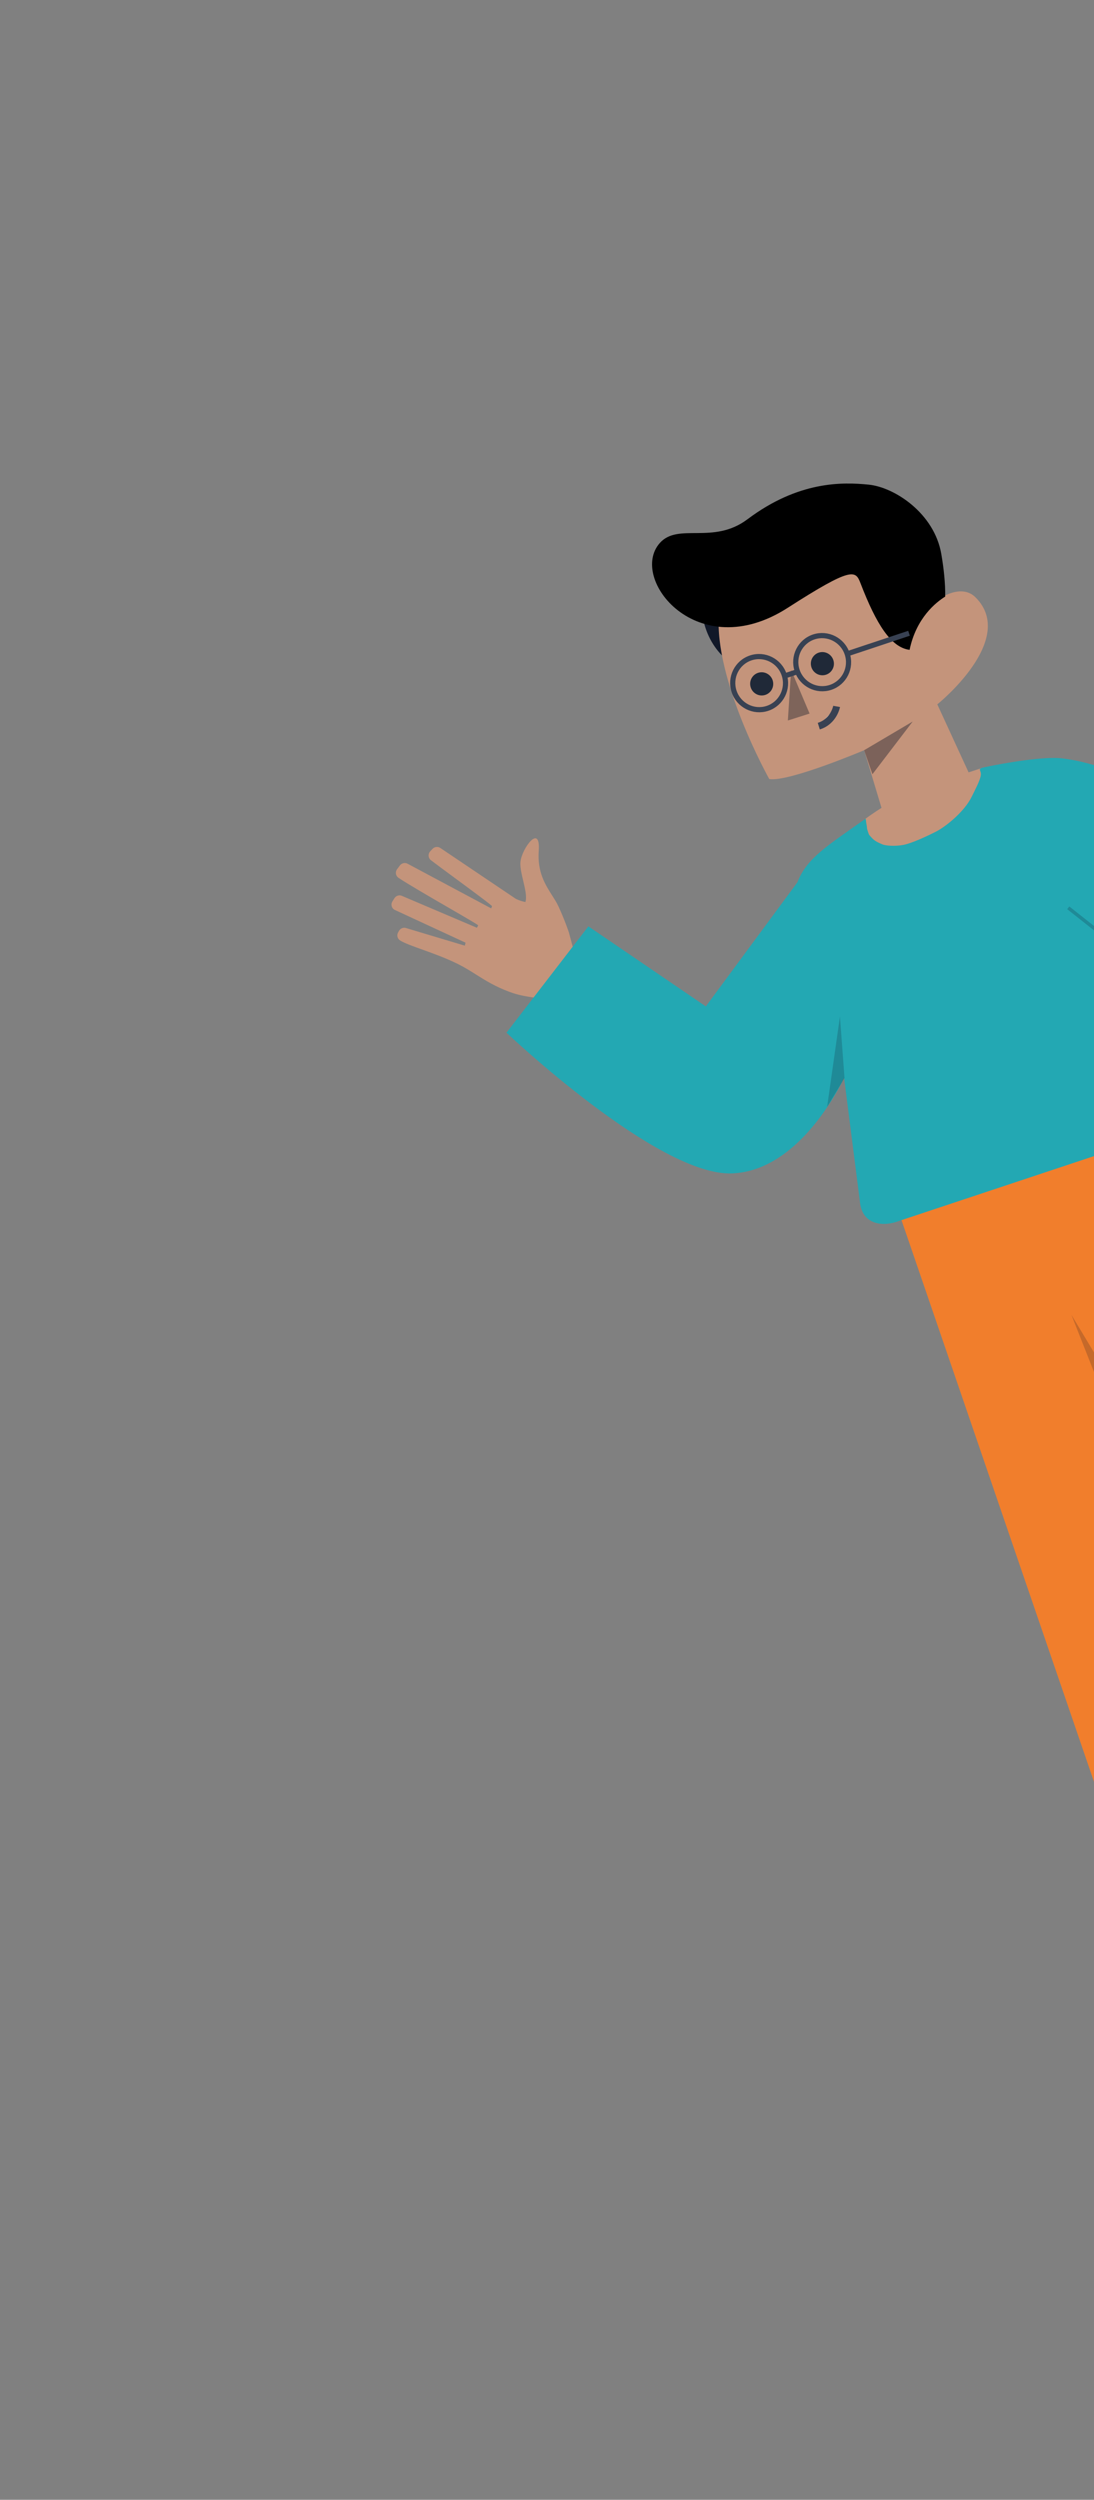 <svg width="318" height="726" viewBox="0 0 318 726" fill="none" xmlns="http://www.w3.org/2000/svg">
<rect x="0" y="0" width="318" height="726" fill="#808080" stroke="none"/>
<path fill-rule="evenodd" clip-rule="evenodd" d="M205.092 182.426C208.076 191.403 216.24 196.77 223.328 194.415C230.415 192.059 233.742 182.872 230.758 173.895C227.774 164.918 219.61 159.551 212.523 161.907C205.435 164.263 202.108 173.449 205.092 182.426Z" fill="#111828"/>
<path d="M256.864 236.722L251.196 217.875C251.196 217.875 229.265 227.171 223.607 226.252C223.607 226.252 207.559 197.651 208.96 178.393L208.883 177.687L254.569 156.283L266.366 182.868C266.387 177.579 277.813 167.792 283.532 173.455C295.925 185.725 272.455 204.562 272.455 204.562L283.323 228.176" fill="#C4947B"/>
<path opacity="0.399" fill-rule="evenodd" clip-rule="evenodd" d="M251.196 217.875L265.299 209.545L253.596 224.855L251.196 217.875Z" fill="#111828"/>
<path opacity="0.39" fill-rule="evenodd" clip-rule="evenodd" d="M229.964 194.58L229.009 209.248L235.328 207.237L229.964 194.58Z" fill="#111828"/>
<path fill-rule="evenodd" clip-rule="evenodd" d="M235.729 193.216C235.994 195.06 237.696 196.345 239.529 196.085C241.362 195.825 242.633 194.119 242.367 192.276C242.101 190.431 240.4 189.147 238.566 189.406C236.733 189.667 235.463 191.372 235.729 193.216Z" fill="#202938"/>
<path fill-rule="evenodd" clip-rule="evenodd" d="M218.086 199.08C218.352 200.925 220.054 202.209 221.886 201.949C223.72 201.689 224.99 199.983 224.724 198.14C224.459 196.295 222.757 195.011 220.924 195.271C219.091 195.531 217.82 197.236 218.086 199.08Z" fill="#202938"/>
<path d="M264.394 188.731C266.32 179.464 272.055 174.926 274.752 173.259C274.79 169.472 274.37 165.236 273.603 160.836C271.551 149.061 260.049 141.519 252.529 140.755C244.917 139.983 232.126 139.657 217.269 150.808C207.282 158.308 197.103 151.684 191.769 157.731C182.655 168.065 202.739 193.371 228.962 176.53C247.719 164.484 248.683 165.622 250.123 169.367C254.778 181.475 259.087 188.076 264.394 188.731Z" fill="black"/>
<path fill-rule="evenodd" clip-rule="evenodd" d="M243.188 205.159C243.188 205.159 242.396 209.526 238.001 210.889L243.188 205.159Z" fill="white"/>
<path d="M243.188 205.159C243.188 205.159 242.396 209.526 238.001 210.889" stroke="#384152" stroke-width="2"/>
<path fill-rule="evenodd" clip-rule="evenodd" d="M231.706 194.725C233.051 198.771 237.399 200.967 241.418 199.631C245.436 198.296 247.604 193.934 246.259 189.888C244.914 185.842 240.566 183.645 236.548 184.98C232.529 186.316 230.361 190.679 231.706 194.725Z" stroke="#384152" stroke-width="1.5"/>
<path fill-rule="evenodd" clip-rule="evenodd" d="M213.384 200.815C214.729 204.861 219.077 207.057 223.095 205.722C227.114 204.386 229.282 200.023 227.937 195.978C226.592 191.932 222.244 189.735 218.225 191.071C214.207 192.406 212.039 196.769 213.384 200.815Z" stroke="#384152" stroke-width="1.5"/>
<path d="M228.644 196.12L231.79 195.074" stroke="#384152" stroke-width="1.5"/>
<path d="M246.26 189.888L264.235 183.913" stroke="#384152" stroke-width="1.5"/>
<path d="M367.866 643.184L373.041 657.243L398.943 648.633L393.752 634.533C396.265 632.398 397.402 628.894 396.368 625.546L329.794 411.327L446.265 611.226C447.905 614.038 450.915 615.644 454.035 615.568L460.144 628.291L487.303 619.264L480.09 605.372C481.765 602.858 482.113 599.524 480.633 596.578L344.498 325.577L307.017 338.034L306.983 337.925L261.587 353.014L359.158 637.472C360.443 641.212 364.084 643.488 367.866 643.184Z" fill="#F17E2C"/>
<path opacity="0.198" fill-rule="evenodd" clip-rule="evenodd" d="M331.145 414.623L311.423 381.842L353.099 487.248L331.145 414.623Z" fill="#111828"/>
<path fill-rule="evenodd" clip-rule="evenodd" d="M166.822 276.23L165.338 270.723C165.338 270.723 164.082 266.965 162.247 263.068C161.786 262.09 161.164 261.114 160.5 260.072C158.517 256.961 156.158 253.259 156.597 247.152C157.184 239.007 151.734 246.308 151.295 250.235C151.125 251.753 151.61 253.801 152.09 255.832C152.646 258.182 153.196 260.509 152.723 261.968C151.118 261.679 149.894 261.014 149.894 261.014L128.02 246.288C127.306 245.786 126.33 245.889 125.731 246.524L125.057 247.246C124.348 248.007 124.442 249.206 125.266 249.831C126.843 251.033 129.567 253.04 132.413 255.139C137.579 258.946 143.149 263.052 143.017 263.19L142.775 263.816L118.531 250.873C117.761 250.431 116.783 250.632 116.25 251.341L115.42 252.447C114.815 253.249 115.007 254.388 115.841 254.941C118.577 256.774 125.095 260.547 130.521 263.688L130.522 263.688C135.216 266.406 139.094 268.651 138.997 268.756L138.633 269.451L117.014 260.261C116.202 259.798 115.168 260.059 114.666 260.841L114.071 261.778C113.547 262.595 113.79 263.682 114.612 264.197L135.33 273.778L135.112 274.645L118.209 269.583C117.393 269.232 116.446 269.547 115.994 270.312L115.728 270.781C115.253 271.602 115.52 272.654 116.335 273.151C117.635 273.943 119.963 274.778 122.738 275.773L122.738 275.773C125.933 276.918 129.719 278.276 133.212 280.026C135.135 280.99 136.77 282.018 138.427 283.061C141.132 284.763 143.895 286.501 148.07 288.055C150.564 288.989 152.65 289.32 154.635 289.636L154.639 289.637C154.918 289.681 155.196 289.725 155.472 289.77L166.822 276.23ZM285.937 222.871C285.937 222.871 275.367 226.361 267.735 228.87C260.103 231.378 251.586 237.783 251.586 237.783C251.586 237.783 250.338 250.693 267.328 243.915C284.317 237.135 285.937 222.871 285.937 222.871ZM358.85 249.201C358.85 249.201 384.231 269.067 388.559 283.368C393.661 300.231 354.113 358.976 354.113 358.976L336.578 352.282L354.485 294.269L333.648 272.268L358.85 249.201Z" fill="#C4947B"/>
<path d="M333.793 330.515L329.246 344.348L361.266 357.811C361.266 357.811 395.651 309.184 388.327 282.454C383.662 265.428 361.149 246.394 361.149 246.394C361.149 246.394 333.095 223.117 308.652 220.239C303.636 219.649 292.55 221.45 285.938 222.871C283.912 223.306 285.335 223.682 285.094 225.2C284.842 226.786 283.374 229.499 282.395 231.488C280.358 235.628 275.085 240.002 271.992 241.567C269.634 242.759 265.032 244.924 262.623 245.379C260.215 245.834 257.361 245.623 256.485 245.224C255.609 244.826 254.354 244.381 253.44 243.356C252.525 242.332 252.665 242.666 252.299 241.562C251.932 240.458 252.043 240.603 251.976 240.042C251.909 239.481 251.804 239.165 251.777 238.872C251.658 237.578 251.587 237.783 251.587 237.783C240.361 245.719 234.503 249.222 231.785 256.241L205.167 292.285L171.029 269.033L147.218 299.918C147.218 299.918 191.281 341.709 212.839 340.783C230.205 340.037 241.595 320.62 245.368 313.097L250.027 349.541C250.915 355.805 256.809 356.328 261.33 354.593L333.793 330.515Z" fill="#23A8B3"/>
<path opacity="0.201" fill-rule="evenodd" clip-rule="evenodd" d="M245.479 313.082L244.154 295.218L240.425 321.473L245.479 313.082Z" fill="#111828"/>
<path opacity="0.201" d="M335.553 325.519L345.756 291.498L310.515 263.649" stroke="#111828"/>
</svg>
